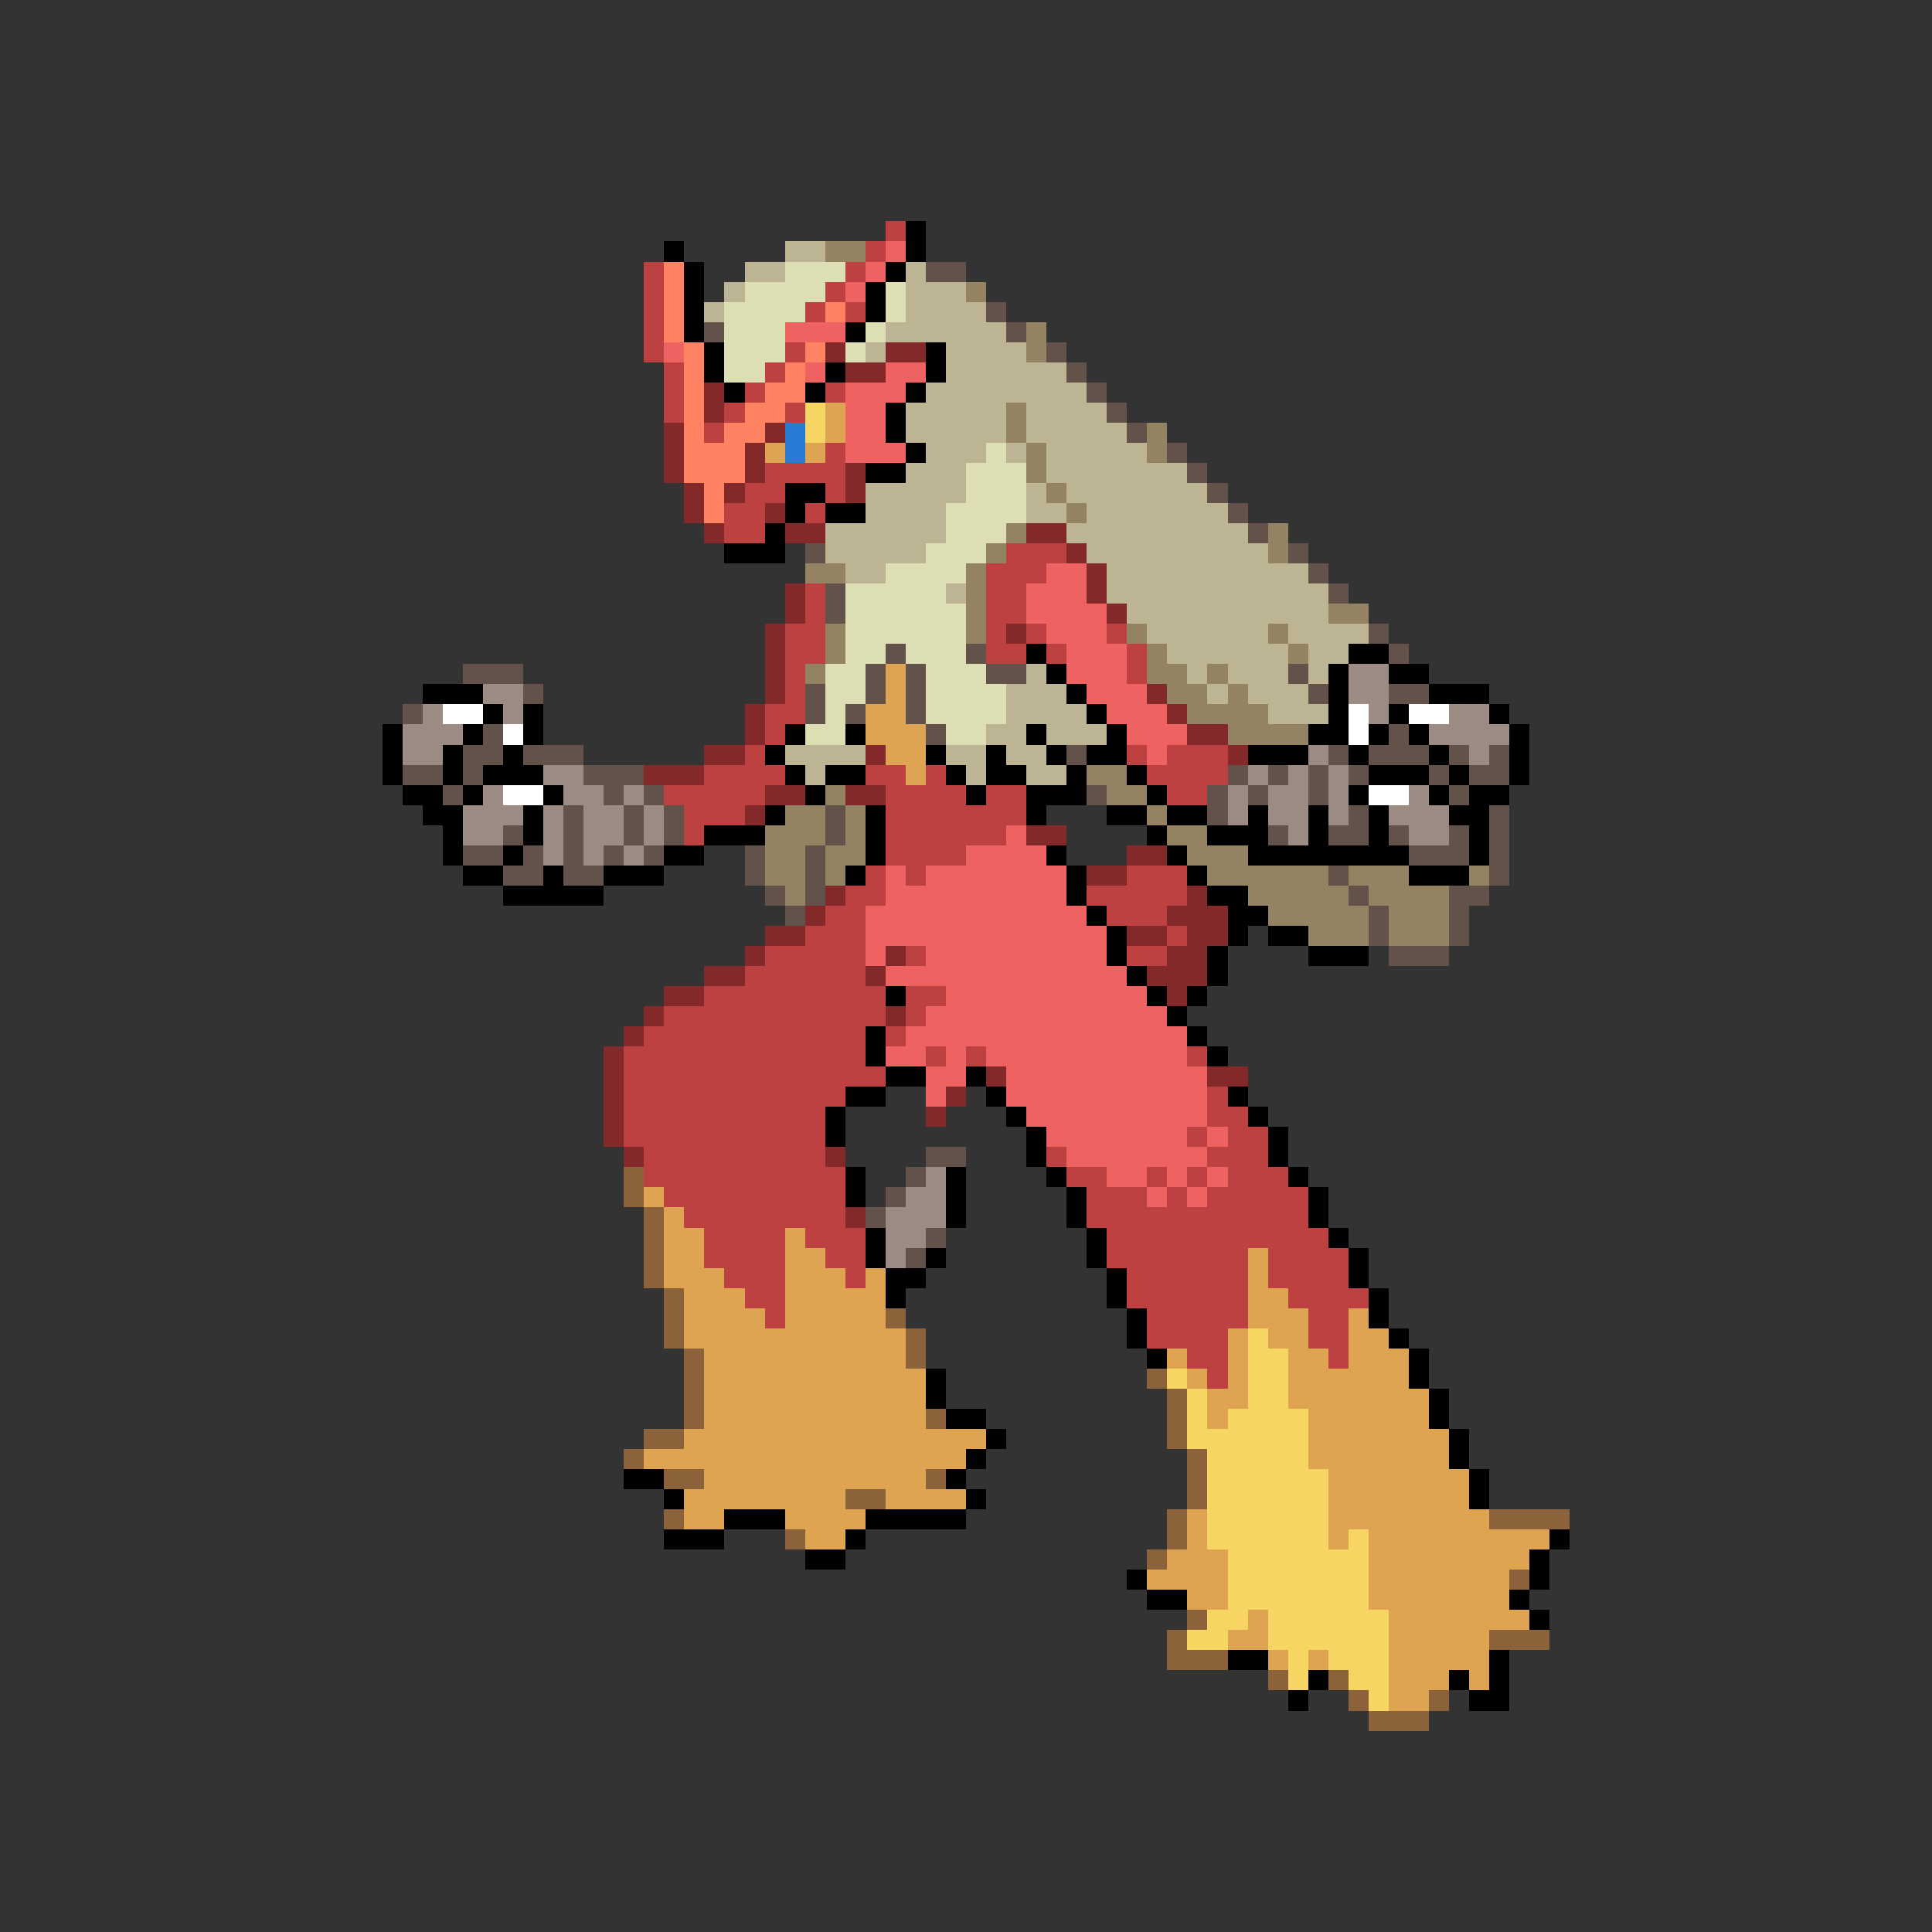 <svg xmlns="http://www.w3.org/2000/svg" viewBox="0 -0.5 96 96" shape-rendering="crispEdges">
<rect x="0" y="-0.5" width="96" height="96" fill="#333333" stroke="none"/>
<path stroke="#bd4141" d="M44 11h1M43 12h1M32 13h1M42 13h1M32 14h1M41 14h1M32 15h1M40 15h1M42 15h1M32 16h1M32 17h1M39 17h1M33 18h1M38 18h1M33 19h1M37 19h1M41 19h1M33 20h1M36 20h1M39 20h1M35 21h1M41 22h1M38 23h4M37 24h2M41 24h1M36 25h2M40 25h1M36 26h2M50 27h3M49 28h3M40 29h1M49 29h2M40 30h1M49 30h2M39 31h2M49 31h1M51 31h1M55 31h1M39 32h2M49 32h2M52 32h1M56 32h1M39 33h1M56 33h1M39 34h1M38 35h2M38 36h1M37 37h1M56 37h1M58 37h3M35 38h4M43 38h2M46 38h1M57 38h4M33 39h5M44 39h4M49 39h2M58 39h2M34 40h3M44 40h7M34 41h1M44 41h6M44 42h4M43 43h1M45 43h1M56 43h3M42 44h2M54 44h5M41 45h2M55 45h3M40 46h3M58 46h1M38 47h5M45 47h1M56 47h2M37 48h6M35 49h9M45 49h2M33 50h11M45 50h1M32 51h11M44 51h1M31 52h12M46 52h1M48 52h1M59 52h1M31 53h13M31 54h11M60 54h1M31 55h10M60 55h2M31 56h10M59 56h1M61 56h2M32 57h9M52 57h1M60 57h3M32 58h10M53 58h2M57 58h1M59 58h1M61 58h3M33 59h9M54 59h3M58 59h1M60 59h5M34 60h8M54 60h11M35 61h4M40 61h3M55 61h11M35 62h4M41 62h2M55 62h7M63 62h4M36 63h3M42 63h1M56 63h6M63 63h4M37 64h2M56 64h6M64 64h4M38 65h1M57 65h5M65 65h2M57 66h4M65 66h2M59 67h2M66 67h1M60 68h1" />
<path stroke="#000000" d="M45 11h1M33 12h1M45 12h1M34 13h1M44 13h1M34 14h1M43 14h1M34 15h1M43 15h1M34 16h1M42 16h1M35 17h1M46 17h1M35 18h1M41 18h1M46 18h1M36 19h1M40 19h1M45 19h1M44 20h1M44 21h1M45 22h1M43 23h2M39 24h2M39 25h1M41 25h2M38 26h1M36 27h3M51 32h1M67 32h2M52 33h1M66 33h1M69 33h2M21 34h3M53 34h1M66 34h1M71 34h3M24 35h1M26 35h1M54 35h1M66 35h1M69 35h1M74 35h1M19 36h1M23 36h1M26 36h1M39 36h1M42 36h1M51 36h1M55 36h1M65 36h2M68 36h1M70 36h1M75 36h1M19 37h1M22 37h1M25 37h1M38 37h1M46 37h1M49 37h1M52 37h1M54 37h2M62 37h3M67 37h1M71 37h1M75 37h1M19 38h1M22 38h1M24 38h3M39 38h1M41 38h2M47 38h1M49 38h2M53 38h1M56 38h1M68 38h3M72 38h1M75 38h1M20 39h2M23 39h1M27 39h1M40 39h1M48 39h1M51 39h3M57 39h1M67 39h1M71 39h1M73 39h2M21 40h2M26 40h1M38 40h1M43 40h1M51 40h1M55 40h2M58 40h2M62 40h1M65 40h1M68 40h1M72 40h2M22 41h1M26 41h1M35 41h3M43 41h1M57 41h1M60 41h3M65 41h1M68 41h1M73 41h1M22 42h1M25 42h1M33 42h2M43 42h1M52 42h1M58 42h1M62 42h8M73 42h1M23 43h2M27 43h1M30 43h3M42 43h1M53 43h1M59 43h1M70 43h3M25 44h5M53 44h1M60 44h2M54 45h1M61 45h2M55 46h1M61 46h1M63 46h2M55 47h1M60 47h1M65 47h3M56 48h1M60 48h1M44 49h1M57 49h1M59 49h1M58 50h1M43 51h1M59 51h1M43 52h1M60 52h1M44 53h2M48 53h1M42 54h2M49 54h1M61 54h1M41 55h1M50 55h1M62 55h1M41 56h1M51 56h1M63 56h1M51 57h1M63 57h1M42 58h1M47 58h1M52 58h1M64 58h1M42 59h1M47 59h1M53 59h1M65 59h1M47 60h1M53 60h1M65 60h1M43 61h1M54 61h1M66 61h1M43 62h1M46 62h1M54 62h1M67 62h1M44 63h2M55 63h1M67 63h1M44 64h1M55 64h1M68 64h1M56 65h1M68 65h1M56 66h1M69 66h1M57 67h1M70 67h1M46 68h1M70 68h1M46 69h1M71 69h1M47 70h2M71 70h1M49 71h1M72 71h1M48 72h1M72 72h1M31 73h2M47 73h1M73 73h1M33 74h1M48 74h1M73 74h1M36 75h3M43 75h5M33 76h3M42 76h1M77 76h1M40 77h2M76 77h1M56 78h1M76 78h1M57 79h2M75 79h1M76 80h1M61 82h2M74 82h1M65 83h1M72 83h1M74 83h1M64 84h1M73 84h2" />
<path stroke="#bdb494" d="M39 12h2M37 13h2M45 13h1M36 14h1M45 14h3M35 15h1M45 15h4M44 16h6M43 17h1M47 17h4M47 18h6M46 19h8M45 20h5M51 20h4M45 21h5M51 21h5M46 22h3M50 22h1M52 22h5M45 23h3M52 23h7M43 24h5M51 24h1M53 24h7M43 25h4M51 25h2M54 25h7M41 26h6M53 26h9M41 27h5M54 27h9M42 28h2M55 28h10M47 29h1M55 29h11M56 30h10M57 31h6M64 31h4M58 32h6M65 32h2M51 33h1M59 33h1M61 33h3M65 33h1M50 34h3M60 34h1M62 34h3M50 35h4M63 35h3M49 36h2M52 36h3M39 37h4M47 37h2M50 37h2M40 38h1M48 38h1M51 38h2" />
<path stroke="#948362" d="M41 12h2M48 14h1M51 16h1M51 17h1M50 20h1M50 21h1M57 21h1M51 22h1M57 22h1M51 23h1M52 24h1M53 25h1M50 26h1M63 26h1M49 27h1M63 27h1M40 28h2M48 28h1M48 29h1M48 30h1M66 30h2M41 31h1M48 31h1M56 31h1M63 31h1M41 32h1M57 32h1M64 32h1M40 33h1M57 33h2M60 33h1M58 34h2M61 34h1M59 35h4M61 36h4M54 38h2M41 39h1M55 39h2M39 40h2M42 40h1M57 40h1M38 41h3M42 41h1M58 41h2M38 42h2M41 42h2M59 42h3M38 43h2M41 43h1M60 43h6M67 43h3M73 43h1M39 44h1M62 44h5M68 44h4M63 45h5M69 45h3M65 46h3M69 46h3" />
<path stroke="#ee6262" d="M44 12h1M43 13h1M42 14h1M39 16h3M33 17h1M40 18h1M44 18h2M42 19h3M42 20h2M42 21h2M42 22h3M52 28h2M51 29h3M51 30h4M52 31h3M53 32h3M53 33h3M54 34h3M55 35h3M56 36h3M57 37h1M50 41h1M48 42h4M44 43h1M46 43h7M44 44h9M43 45h11M43 46h12M43 47h1M46 47h9M44 48h12M47 49h10M46 50h12M45 51h14M44 52h2M47 52h1M49 52h10M46 53h2M50 53h10M46 54h1M50 54h10M51 55h9M52 56h7M60 56h1M53 57h7M55 58h2M58 58h1M60 58h1M57 59h1M59 59h1" />
<path stroke="#ff8362" d="M33 13h1M33 14h1M33 15h1M41 15h1M33 16h1M34 17h1M40 17h1M34 18h1M39 18h1M34 19h1M38 19h2M34 20h1M37 20h2M34 21h1M36 21h2M34 22h3M34 23h3M35 24h1M35 25h1" />
<path stroke="#dedeb4" d="M39 13h3M37 14h4M44 14h1M36 15h4M44 15h1M36 16h3M43 16h1M36 17h3M42 17h1M36 18h2M49 22h1M48 23h3M48 24h3M47 25h4M47 26h3M46 27h3M44 28h4M42 29h5M42 30h6M42 31h6M42 32h2M45 32h3M41 33h2M46 33h3M41 34h2M46 34h4M41 35h1M46 35h4M40 36h2M47 36h2" />
<path stroke="#62524a" d="M46 13h2M49 15h1M35 16h1M50 16h1M52 17h1M53 18h1M54 19h1M55 20h1M56 21h1M58 22h1M59 23h1M60 24h1M61 25h1M62 26h1M40 27h1M64 27h1M65 28h1M41 29h1M66 29h1M41 30h1M68 31h1M44 32h1M48 32h1M69 32h1M23 33h3M43 33h1M45 33h1M49 33h2M64 33h1M26 34h1M40 34h1M43 34h1M45 34h1M65 34h1M69 34h2M20 35h1M40 35h1M42 35h1M45 35h1M24 36h1M46 36h1M69 36h1M23 37h2M26 37h3M53 37h1M66 37h1M68 37h3M72 37h1M74 37h1M20 38h2M23 38h1M29 38h3M61 38h1M63 38h1M65 38h1M67 38h1M71 38h1M73 38h2M22 39h1M30 39h1M32 39h1M54 39h1M60 39h1M62 39h1M65 39h1M72 39h1M28 40h1M31 40h1M33 40h1M41 40h1M60 40h1M67 40h1M74 40h1M25 41h1M28 41h1M31 41h1M33 41h1M41 41h1M63 41h1M66 41h2M69 41h1M72 41h1M74 41h1M23 42h2M26 42h1M28 42h1M30 42h1M32 42h1M37 42h1M40 42h1M70 42h3M74 42h1M25 43h2M28 43h2M37 43h1M40 43h1M66 43h1M74 43h1M38 44h1M40 44h1M67 44h1M72 44h2M39 45h1M68 45h1M72 45h1M68 46h1M72 46h1M69 47h3M46 57h2M45 58h1M44 59h1M43 60h1M46 61h1M45 62h1" />
<path stroke="#832929" d="M41 17h1M44 17h2M42 18h2M35 19h1M35 20h1M33 21h1M38 21h1M33 22h1M37 22h1M33 23h1M37 23h1M42 23h1M34 24h1M36 24h1M42 24h1M34 25h1M38 25h1M35 26h1M39 26h2M51 26h2M53 27h1M54 28h1M39 29h1M54 29h1M39 30h1M55 30h1M38 31h1M50 31h1M38 32h1M38 33h1M38 34h1M57 34h1M37 35h1M58 35h1M37 36h1M59 36h2M35 37h2M43 37h1M61 37h1M32 38h3M38 39h2M42 39h2M37 40h1M51 41h2M56 42h2M54 43h2M41 44h1M59 44h1M40 45h1M58 45h3M38 46h2M56 46h2M59 46h2M37 47h1M44 47h1M58 47h2M35 48h2M43 48h1M57 48h3M33 49h2M58 49h1M32 50h1M44 50h1M31 51h1M30 52h1M30 53h1M49 53h1M60 53h2M30 54h1M47 54h1M30 55h1M46 55h1M30 56h1M31 57h1M41 57h1M42 60h1" />
<path stroke="#f6d562" d="M40 20h1M40 21h1M62 66h1M62 67h2M58 68h1M62 68h2M59 69h1M62 69h2M59 70h1M61 70h4M59 71h6M60 72h5M60 73h6M60 74h6M60 75h6M60 76h6M67 76h1M61 77h7M61 78h7M61 79h7M60 80h2M63 80h6M59 81h2M63 81h6M64 82h1M66 82h3M64 83h1M67 83h2M68 84h1" />
<path stroke="#dea452" d="M41 20h1M41 21h1M38 22h1M40 22h1M44 33h1M44 34h1M43 35h2M43 36h3M44 37h2M45 38h1M32 59h1M33 60h1M33 61h2M39 61h1M33 62h2M39 62h2M62 62h1M33 63h3M39 63h3M43 63h1M62 63h1M34 64h3M39 64h5M62 64h2M34 65h4M39 65h5M62 65h3M67 65h1M34 66h11M61 66h1M63 66h2M67 66h2M35 67h10M58 67h1M61 67h1M64 67h2M67 67h3M35 68h11M59 68h1M61 68h1M64 68h6M35 69h11M60 69h2M64 69h7M35 70h11M60 70h1M65 70h6M34 71h15M65 71h7M32 72h16M65 72h7M35 73h11M66 73h7M34 74h8M44 74h4M66 74h7M34 75h2M39 75h4M59 75h1M66 75h8M40 76h2M59 76h1M66 76h1M68 76h9M58 77h3M68 77h8M57 78h4M68 78h7M59 79h2M68 79h7M62 80h1M69 80h7M61 81h2M69 81h5M63 82h1M65 82h1M69 82h5M69 83h3M73 83h1M69 84h2" />
<path stroke="#297bd5" d="M39 21h1M39 22h1" />
<path stroke="#9c8b83" d="M67 33h2M24 34h2M67 34h2M21 35h1M25 35h1M68 35h1M72 35h2M20 36h3M71 36h4M20 37h2M65 37h1M73 37h1M27 38h2M62 38h1M64 38h1M66 38h1M24 39h1M28 39h2M31 39h1M61 39h1M63 39h2M66 39h1M70 39h1M23 40h3M27 40h1M29 40h2M32 40h1M61 40h1M63 40h2M66 40h1M69 40h3M23 41h2M27 41h1M29 41h2M32 41h1M64 41h1M70 41h2M27 42h1M29 42h1M31 42h1M46 58h1M45 59h2M44 60h3M44 61h2M44 62h1" />
<path stroke="#ffffff" d="M22 35h2M67 35h1M70 35h2M25 36h1M67 36h1M25 39h2M68 39h2" />
<path stroke="#8b6239" d="M31 58h1M31 59h1M32 60h1M32 61h1M32 62h1M32 63h1M33 64h1M33 65h1M44 65h1M33 66h1M45 66h1M34 67h1M45 67h1M34 68h1M57 68h1M34 69h1M58 69h1M34 70h1M46 70h1M58 70h1M32 71h2M58 71h1M31 72h1M59 72h1M33 73h2M46 73h1M59 73h1M42 74h2M59 74h1M33 75h1M58 75h1M74 75h4M39 76h1M58 76h1M57 77h1M75 78h1M59 80h1M58 81h1M74 81h3M58 82h3M63 83h1M66 83h1M67 84h1M71 84h1M68 85h3" />
</svg>
